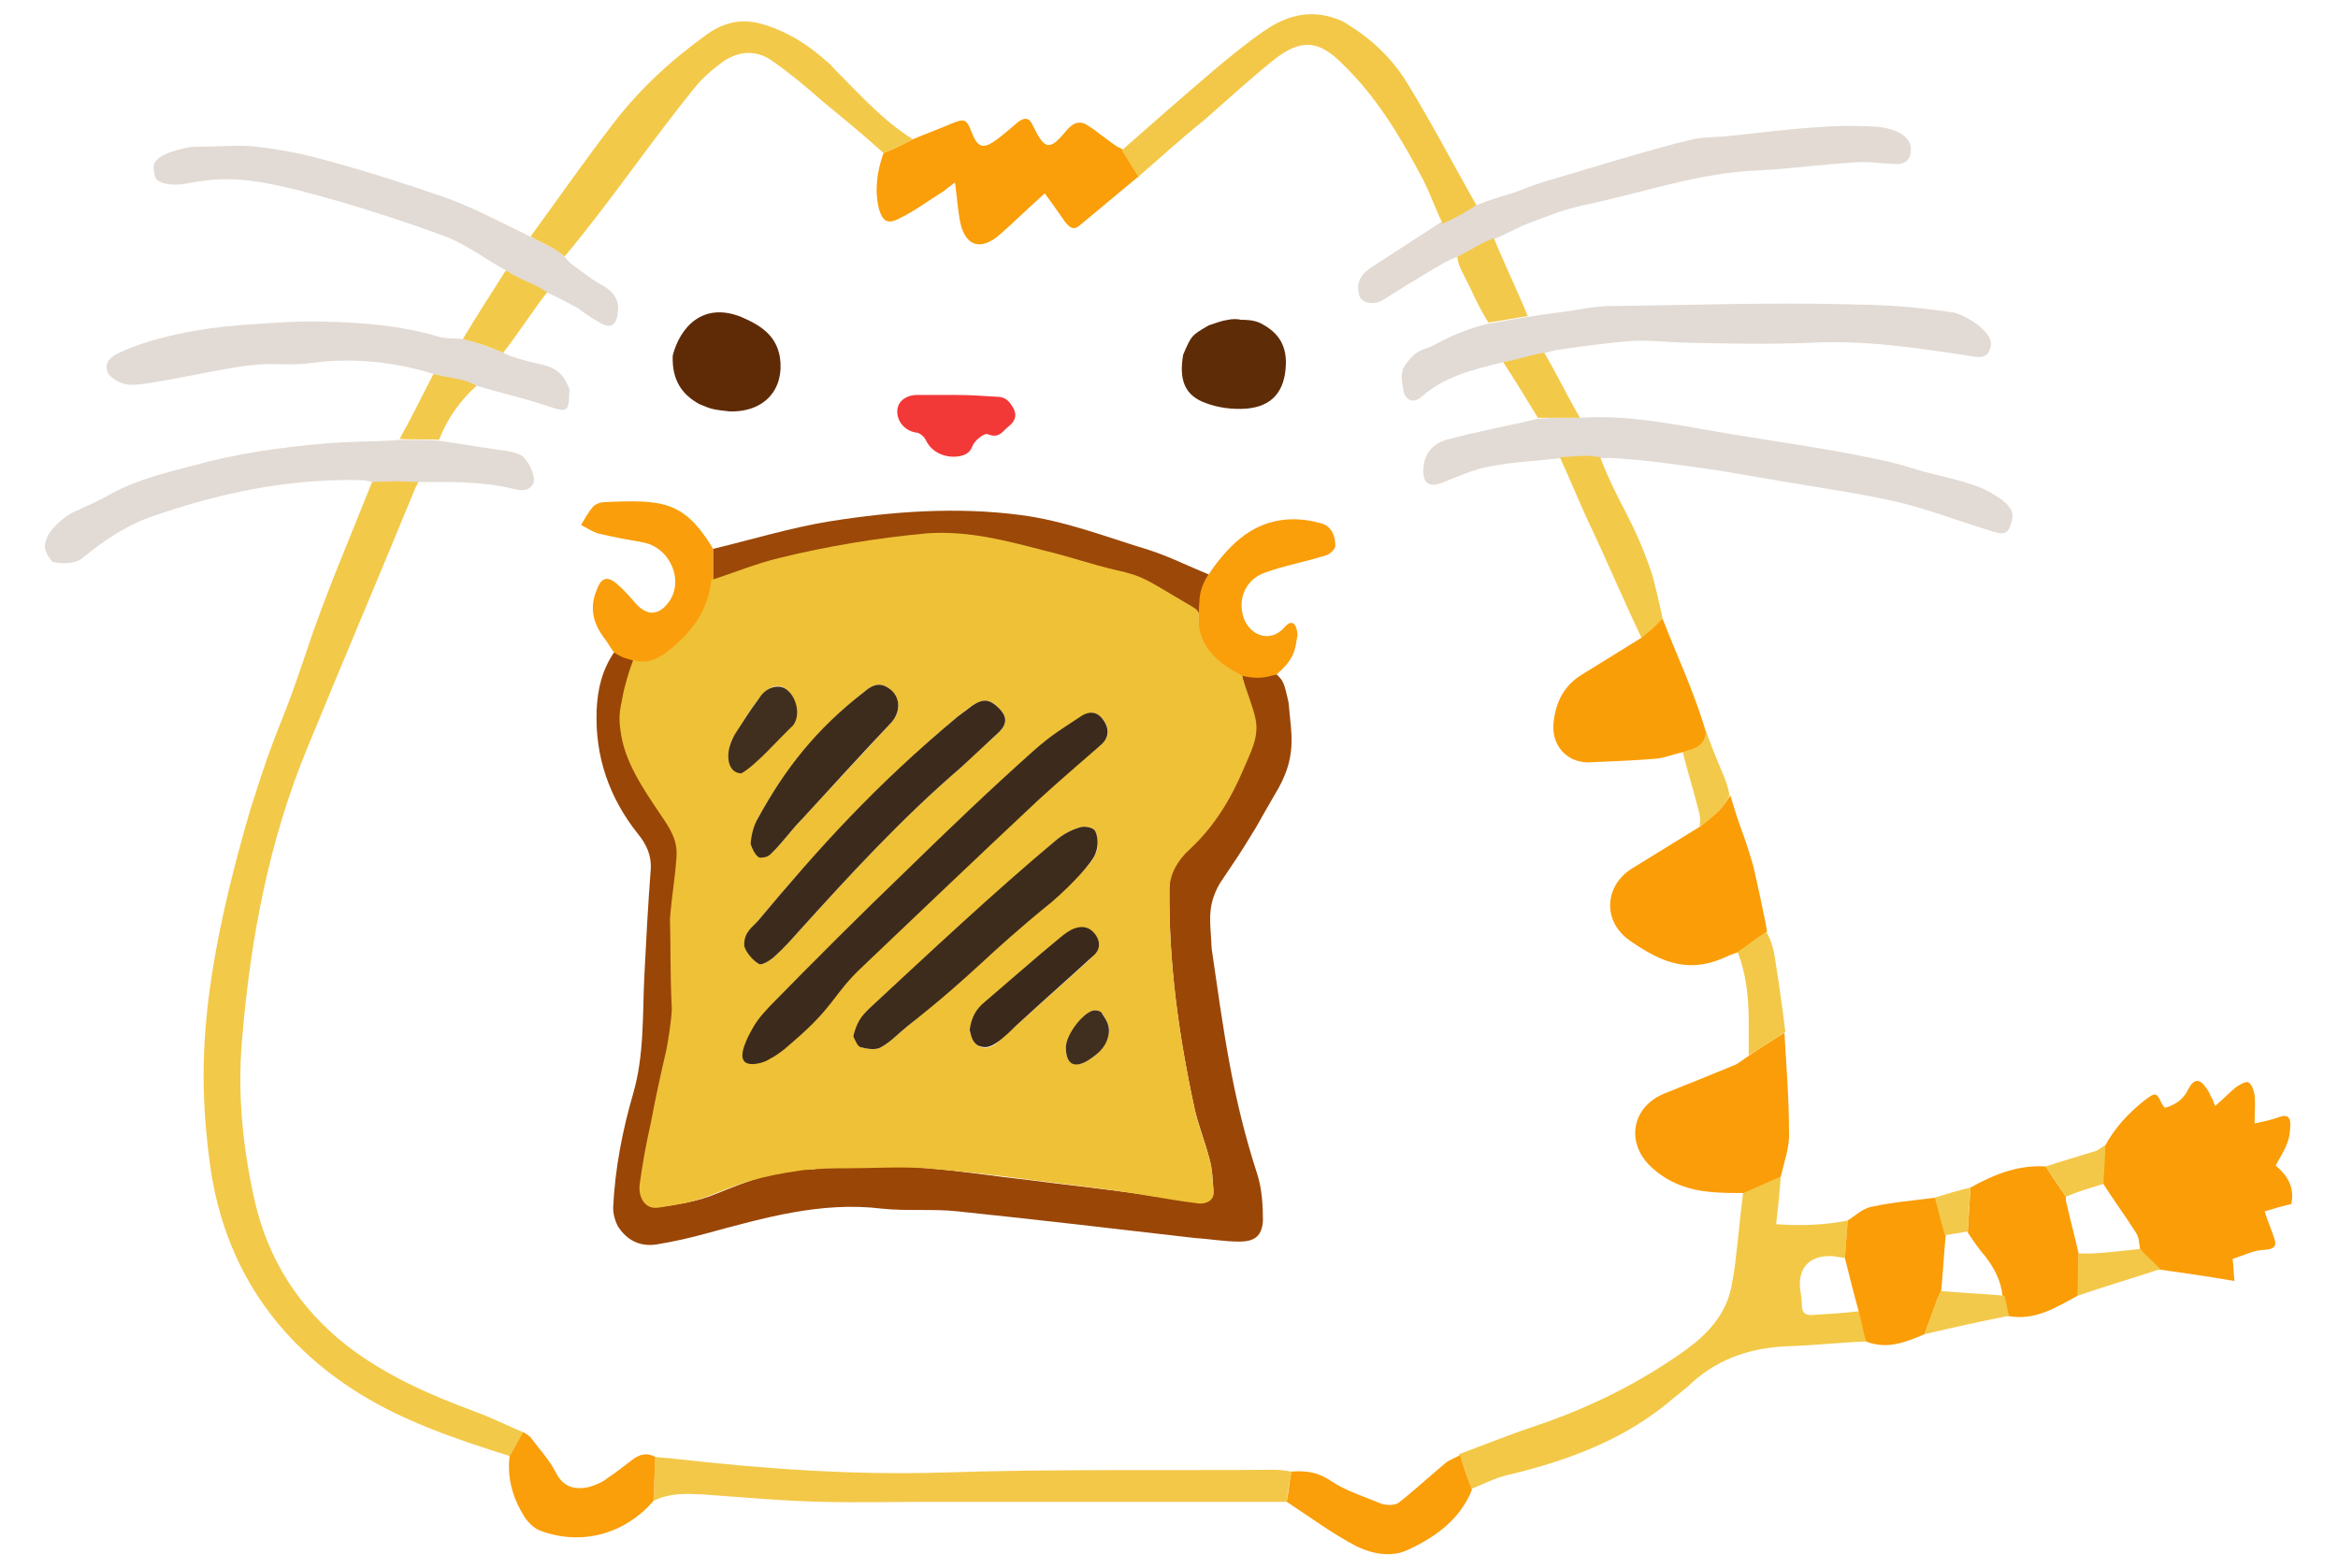 <?xml version="1.0" encoding="utf-8"?>
<!-- Generator: Adobe Illustrator 19.2.0, SVG Export Plug-In . SVG Version: 6.00 Build 0)  -->
<svg version="1.1" id="beanswithtoastFluffyEvenCuter_xA0_Image_1_"
	 xmlns="http://www.w3.org/2000/svg" xmlns:xlink="http://www.w3.org/1999/xlink" x="0px" y="0px" viewBox="0 0 255.1 171.1"
	 style="enable-background:new 0 0 255.1 171.1;" xml:space="preserve">
<style type="text/css">
	.st0{fill:#F3C949;}
	.st1{fill:#FA9D07;}
	.st2{fill:#F3C846;}
	.st3{fill:#E2DAD4;}
	.st4{fill:#E2DAD3;}
	.st5{fill:#FA9E09;}
	.st6{fill:#F3C849;}
	.st7{fill:#FA9D08;}
	.st8{fill:#F3C848;}
	.st9{fill:#FA9E08;}
	.st10{fill:#F3C94B;}
	.st11{fill:#9A4607;}
	.st12{fill:#9B4808;}
	.st13{fill:#FA9E0B;}
	.st14{fill:#FA9E0A;}
	.st15{fill:#5F2B07;}
	.st16{fill:#5F2C08;}
	.st17{fill:#F33838;}
	.st18{fill:#EFC137;}
	.st19{fill:#3C2B1C;}
	.st20{fill:#3D2B1C;}
	.st21{fill:#3D2C1C;}
	.st22{fill:#3B2A1C;}
	.st23{fill:#402E1E;}
</style>
<g>
	<g>
		<path class="st0" d="M55.6,158.9c-6-1.9-12-3.9-17.3-7.4c-8.8-5.8-14-14.1-15.4-24.5c-1.3-9.8-1.2-19.4,4.4-38.6
			c3.1-9.9,3.1-8.2,6-16.9c2.1-6.4,4.8-12.6,7.3-18.9c1.6-0.9,3.6-0.8,5.2-0.3c-0.1,0.2-0.4,0.8-0.5,1c-3.9,9.5-7.9,18.9-11.8,28.4
			c-4.2,10.2-6.2,20.9-7.1,31.9c-0.5,5.9,0.1,11.7,1.4,17.5c1.5,6.5,4.9,11.7,10.1,15.8c4.2,3.2,8.9,5.3,13.8,7.1
			c1.9,0.7,3.7,1.6,5.6,2.4C56.6,157.1,56.1,158,55.6,158.9z"/>
		<path class="st1" d="M229.6,125.2c1.1-2.1,2.7-3.8,4.5-5.2c1.1-0.8,1.2-0.8,1.8,0.5c0.1,0.1,0.2,0.3,0.3,0.4
			c1.2-0.3,2.1-1,2.6-2.1c0.6-1.1,1.2-1.1,1.9-0.1c0.2,0.3,0.4,0.6,0.5,0.9c0.2,0.3,0.3,0.6,0.5,1.1c0.8-0.7,1.5-1.4,2.2-2
			c0.4-0.3,1.1-0.7,1.4-0.6c0.4,0.2,0.6,0.9,0.7,1.4c0.1,1,0,2,0,3.1c1-0.2,1.9-0.4,2.7-0.7c0.8-0.3,1.2,0,1.2,0.8
			c0,0.7-0.1,1.5-0.4,2.2c-0.3,0.8-0.8,1.5-1.2,2.3c1.3,1.1,2.1,2.4,1.7,4.2c-0.9,0.2-1.9,0.5-2.9,0.8c0.3,1,0.7,1.9,1,2.8
			c0.3,0.8,0.3,1.3-1,1.4c-1.1,0-2.3,0.6-3.5,1c0.1,0.7,0.1,1.4,0.2,2.4c-2.9-0.5-5.7-0.9-8.5-1.3c-0.6-0.7-1.2-1.5-1.8-2.2
			c-0.1-0.6-0.1-1.2-0.4-1.7c-1.2-1.9-2.6-3.8-3.8-5.7C229.6,127.7,229.6,126.5,229.6,125.2z"/>
		<path class="st2" d="M203.6,146.4c-2.7,0.1-5.4,0.4-8.1,0.5c-4.1,0.1-7.8,1.2-10.9,4c-0.6,0.6-1.3,1.1-1.9,1.6
			c-5.3,4.6-11.6,6.9-18.3,8.5c-1.3,0.3-2.6,1-3.9,1.5c-0.4-1.3-0.8-2.5-1.3-3.8c2.7-1,5.4-2.1,8.1-3c6-2,11.7-4.8,16.8-8.5
			c2.3-1.7,4.2-3.8,4.8-6.7c0.2-1.1,0.4-2.2,0.5-3.3c0.3-2.4,0.5-4.8,0.8-7.1c1.4-0.6,2.7-1.2,4.1-1.8c-0.1,1.7-0.3,3.4-0.5,5.3
			c2.7,0.2,5.3,0.1,7.8-0.4c-0.1,1.4-0.2,2.7-0.3,4.1c-0.4-0.1-0.8-0.1-1.2-0.2c-2.5-0.2-3.9,1.1-3.7,3.5c0.1,0.6,0.2,1.2,0.2,1.8
			c0,0.9,0.4,1.2,1.3,1.1c1.5-0.1,3.4-0.2,4.9-0.4C203.3,144.3,203.4,145.3,203.6,146.4z"/>
		<path class="st3" d="M172.4,45.6c5.6-0.4,11.1,0.9,16.6,1.8c4.9,0.8,9.9,1.5,14.8,2.5c3.8,0.8,2.4,0.5,6.2,1.6
			c1.1,0.3,4.9,1.1,6.5,1.9c2,1,3.1,1.9,3.1,3c-0.4,2-0.8,2.1-2.8,1.4c-3.3-1-6.6-2.3-10.1-3.1c-4.1-0.9-8.3-1.5-12.4-2.2
			c-3.1-0.5-6.1-1.1-9.2-1.5c-2.9-0.4-3.5-0.5-6.4-0.8c-0.4,0-2.7-0.3-3.8-0.2c-2.4-0.2-2.8-0.1-4.6,0c-2.6,0.3-5.2,0.4-7.7,0.9
			c-1.8,0.3-3.5,1.1-5.3,1.8c-1.3,0.5-2,0.1-2-1.3c0-1.6,0.8-2.9,2.5-3.4c3.3-0.9,6.7-1.5,10-2.3C169.3,45.6,170.9,45.6,172.4,45.6z
			"/>
		<path class="st3" d="M166.6,34.6c1.8-0.3,3.7-0.5,5.5-0.8c1.2-0.2,2.4-0.4,3.7-0.4c8.5-0.1,17-0.4,25.5-0.2
			c4.9,0.1,6.9,0.2,11.8,0.9c1.2,0.2,4.5,2.1,4.1,3.7c-0.2,1.1-0.9,1.3-1.9,1.1c-5.9-0.9-11.7-1.8-17.7-1.5c-4.5,0.2-9,0.1-13.4,0
			c-2,0-4-0.3-6-0.2c-2.8,0.2-5.6,0.6-8.4,1c-0.4,0.1-0.8,0.2-1.5,0.4c-1.6,0.3-2.7,0.7-4.2,0.9c-3.2,0.8-6.4,1.5-9,3.8
			c-0.9,0.8-1.8,0.4-2-0.8c-0.1-0.8-0.3-1.3,0-2.3c1.3-2.1,2.2-2,3.1-2.4c0.8-0.4,2.9-1.7,6.3-2.5C163.9,35.1,165.2,34.8,166.6,34.6
			z"/>
		<path class="st4" d="M161.1,22.4c2.5-1,3.1-1,4.7-1.6c2.4-1,5-1.6,7.5-2.4c3.7-1.1,7.3-2.2,11-3.1c1.5-0.4,3.1-0.3,4.7-0.5
			c3-0.3,6-0.7,9-0.9c3.1-0.2,3.2-0.2,6.2-0.1c1.3,0,4.3,0.5,4.3,2.5c0,1.1-0.6,1.6-1.5,1.6c-1.4,0-2.9-0.3-4.3-0.2
			c-3.6,0.2-7.2,0.7-10.8,0.9c-6.4,0.2-12.5,2.4-18.7,3.7c-3.1,0.7-3.5,1-6.5,2.1c-0.4,0.1-2.9,1.4-3.7,1.7c-1.1,0.5-1.6,1-3.1,1.5
			c-0.1,0.1-1.1,0.5-1.6,0.7c-1,0.5-1.1,0.6-1.8,1c-2.2,1.3-3.5,2.1-5.7,3.5c-0.9,0.5-2.3,0.3-2.5-0.6c-0.4-1.5,0.3-2.4,1.6-3.2
			c2.5-1.6,4.9-3.2,7.4-4.8C158.8,23.7,159,23.4,161.1,22.4z"/>
		<path class="st5" d="M99.6,15.2c1.4-0.6,2.8-1.1,4.2-1.7c1.4-0.6,1.7-0.5,2.2,0.9c0.7,1.8,1.3,1.9,2.8,0.8
			c0.8-0.6,1.6-1.3,2.3-1.9c0.7-0.5,1.2-0.5,1.6,0.4c1.3,2.7,1.8,2.8,3.7,0.5c0.7-0.8,1.4-1.1,2.3-0.5c1.1,0.7,2.1,1.6,3.2,2.3
			c0.2,0.1,0.4,0.2,0.6,0.3c0.6,1,1.2,1.9,1.8,2.9c-2.2,1.8-4.3,3.6-6.5,5.4c-0.7,0.6-1.1,0.2-1.6-0.4c-0.7-1-1.4-2-2.2-3.1
			c-1.7,1.5-3.2,3-4.8,4.4c-2.2,2-4,1.4-4.5-1.6c-0.2-1.2-0.3-2.5-0.5-4c-0.5,0.4-0.9,0.7-1.3,1c-1.6,1-3.2,2.2-4.9,3
			c-1.2,0.6-1.7,0.2-2.1-1.1c-0.5-2.1-0.2-4.1,0.5-6.1C97.4,16.3,98.5,15.8,99.6,15.2z"/>
		<path class="st6" d="M140.4,163.9c-12.8,0-25.6,0-38.5,0c-4.1,0-8.2,0.1-12.3,0c-4.3-0.1-8.5-0.5-12.8-0.8
			c-1.9-0.1-3.7-0.2-5.5,0.7c0.1-1.6,0.1-3.2,0.2-4.8c0.7,0.1,1.4,0.1,2.1,0.2c9.7,1.1,19.4,1.8,29.3,1.5
			c12.1-0.4,24.1-0.2,36.2-0.3c0.6,0,1.2,0.1,1.8,0.2C140.7,161.7,140.5,162.8,140.4,163.9z"/>
		<path class="st3" d="M45.4,52.6c-2.1-0.1-2.1-0.1-4.8,0c-0.4-0.1-0.8-0.2-1.1-0.2c-8-0.2-15.7,1.4-23.3,4.1c-2.7,1-5,2.6-7.2,4.4
			c-0.7,0.6-2.2,0.7-3.3,0.4c-1.1-1.4-0.9-1.9-0.4-3c0.9-1.3,2-2,2.5-2.3c1.5-0.7,3.1-1.4,4.5-2.2c2.8-1.5,5.8-2.2,8.8-3
			c4.7-1.3,9.6-2,14.4-2.4c2.2-0.2,4.5-0.2,6.7-0.3c0.5,0,1.1-0.1,1.6-0.1c1.9,0,2.8,0,4.1,0.1c2.2,0.3,4.4,0.7,6.6,1
			c0.7,0.1,1.5,0.2,2.2,0.5c0.9,0.4,1.8,2.4,1.5,3.1c-0.5,1.1-1.6,0.8-2.4,0.6C52.4,52.5,48.9,52.6,45.4,52.6z"/>
		<path class="st3" d="M47.3,40.8c-4.3-1.3-8.7-1.8-13.2-1.2c-3,0.4-4.1-0.1-7.1,0.3c-3.2,0.4-8.3,1.6-11.4,2
			c-1.3,0.2-2.5,0.2-3.7-1c0,0-1.1-1.4,1.1-2.4c3.6-1.7,9-2.7,13-3c3.1-0.2,6.2-0.5,9.3-0.4c4.2,0.1,8.3,0.4,12.4,1.6
			c0.9,0.3,1.9,0.2,2.8,0.3c1.4,0.3,2.2,0.7,3.5,1.1c0.6,0.3,1.4,0.6,1.8,0.8c1.3,0.4,2,0.6,3.4,0.9c1.1,0.3,2.2,0.7,2.9,2.6
			c0.1,0.2,0,0.4,0,0.6c0,1.9-0.3,2-2.1,1.4c-2.6-0.9-5.3-1.5-8-2.3C50.4,41.7,48.8,41.3,47.3,40.8z"/>
		<path class="st3" d="M55.2,29.5c-2.2-1.2-4.3-2.8-6.6-3.7c-5.2-1.9-10.5-3.6-15.9-5c-4.5-1.1-7.6-1.7-12.2-0.8
			c-1.3,0.3-3.4,0.2-3.6-0.8c-0.1-0.8-0.7-1.7,1.7-2.6C20.5,16,21,16,22.1,16c1.9,0,3.9-0.2,5.8,0c2.6,0.3,5.2,0.8,7.7,1.5
			c4.4,1.2,8.8,2.6,13.1,4.1c2.8,1,5.4,2.4,8.1,3.7c0.4,0.2,1.2,0.6,1.7,0.8c1,0.6,1.4,0.7,2.4,1.3c0.4,0.3,0.6,0.5,1.3,1.3
			c1.4,1,2.3,1.8,3.8,2.6c1.1,0.7,1.6,1.6,1.4,2.9c-0.1,1.2-0.8,1.7-1.8,1.1c-0.9-0.5-1.8-1.1-2.6-1.7c-1.7-0.9-1.9-1.1-4.1-2
			C57.3,30.5,56.5,30.5,55.2,29.5z"/>
		<path class="st7" d="M194.3,128.4c-1.4,0.6-2.7,1.2-4.1,1.8c-1.1,0-2.2,0-3.4-0.1c-2.5-0.2-4.8-1-6.7-2.8c-2.8-2.7-2-6.6,1.6-8
			c2.5-1,5-2,7.4-3c0.6-0.2,1.1-0.7,1.6-1c1.3-0.9,2.6-1.7,4-2.6c0.2,3.6,0.5,7.2,0.5,10.8C195.3,125.1,194.7,126.7,194.3,128.4z"/>
		<path class="st1" d="M188.8,86.8c1.3,4.4,1.2,3.3,2.5,7.7c0.1,0.4,1.5,6.7,1.5,7.2c-1,0.7-2,1.5-3.1,2.2c-0.1,0-1.1,0.4-1.1,0.4
			c-4.1,2-7.1,0.9-10.7-1.6c-3.1-2.1-2.9-6.1,0.3-8c2.4-1.5,4.9-3,7.3-4.5c0.6-0.5,1.3-1,1.9-1.6C187.8,88.2,188.1,87.9,188.8,86.8z
			"/>
		<path class="st0" d="M61.6,28c-0.9-0.9-2.7-1.6-3.7-2.2c3-4.1,5.9-8.3,9-12.3c2.9-3.8,6.4-7,10.3-9.8c2-1.4,4-1.7,6.2-1
			c2.6,0.8,4.8,2.2,6.8,4c0.4,0.3,0.7,0.7,1.1,1.1c2.6,2.6,5.1,5.4,8.3,7.4c-1.1,0.6-2.1,1.1-3.2,1.5c-2.1-1.9-4.4-3.8-6.6-5.6
			C88,9.5,86.2,8,84.2,6.6c-1.9-1.3-4-1-5.8,0.5c-0.8,0.6-1.6,1.3-2.3,2.1C71.1,15.3,66.7,21.9,61.6,28z"/>
		<path class="st8" d="M124.2,19.3c-0.6-1-1.2-1.9-1.8-2.9c3.3-2.9,6.6-5.8,10-8.7c1.8-1.5,3.6-3,5.5-4.3c2-1.4,4.2-2.2,6.7-1.7
			c0.9,0.2,1.8,0.5,2.5,1c2.6,1.6,4.8,3.7,6.4,6.3c2.6,4.2,5.2,9.2,7.6,13.4c-1.8,1.1-2.1,1.3-3.7,2c-0.9-1.9-1.5-3.7-2.5-5.5
			c-2.3-4.3-4.8-8.4-8.3-11.8c-2.7-2.8-4.7-2.9-7.7-0.5c-2.6,2.1-5,4.3-7.5,6.5C128.9,15.1,126.6,17.2,124.2,19.3z"/>
		<path class="st9" d="M181.4,67.5c1.4,3.7,3.4,7.8,4.8,12.6c0,1.5-0.9,1.5-2.6,2c-1,0.2-1.9,0.6-2.9,0.7c-2.5,0.2-4.9,0.3-7.4,0.4
			c-2.4,0-4-1.9-3.8-4.2c0.2-2.4,1.2-4.3,3.3-5.5c2.1-1.3,4.2-2.6,6.3-3.9C179.8,68.8,180.6,68.1,181.4,67.5z"/>
		<path class="st1" d="M215,129.6c2.5-1.4,5.2-2.5,8.2-2.3c0.7,1.1,1.5,2.2,2.2,3.3c0,0.3,0,0.5,0.1,0.8c0.4,1.8,0.9,3.6,1.3,5.4
			c0,1.5,0,3.1-0.1,4.6c-2.4,1.3-4.7,2.8-7.7,2.2c-0.2-0.7-0.3-1.4-0.5-2.2c-0.2-1.7-0.9-3-1.9-4.3c-0.7-0.8-1.3-1.7-1.9-2.6
			C214.8,132.8,214.9,131.2,215,129.6z"/>
		<path class="st1" d="M201.3,137.3c0.1-1.4,0.2-2.7,0.3-4.1c0.8-0.5,1.6-1.3,2.6-1.5c2.3-0.5,4.7-0.7,7-1c0.4,1.4,0.7,2.7,1.1,4.1
			c-0.2,2-0.3,4.1-0.5,6.1c-0.2,0.4-0.4,0.8-0.5,1.1c-0.4,1.2-0.9,2.4-1.3,3.6c-2.1,0.9-4.1,1.7-6.4,0.8c-0.3-1.1-0.5-2.2-0.8-3.3
			C202.3,141.3,201.8,139.3,201.3,137.3z"/>
		<path class="st5" d="M140.4,163.9c0.2-1.1,0.3-2.2,0.5-3.3c1.5-0.1,2.8,0,4.3,1c1.6,1.1,3.6,1.7,5.5,2.5c0.6,0.2,1.5,0.2,1.9-0.1
			c1.8-1.4,3.5-3,5.2-4.4c0.4-0.3,1-0.5,1.5-0.8c0.4,1.3,0.8,2.5,1.3,3.8c-1.3,3.2-3.9,5.1-6.9,6.5c-1.8,0.9-3.9,0.5-5.6-0.3
			C145.4,167.4,143,165.6,140.4,163.9z"/>
		<path class="st5" d="M71.5,159c-0.1,1.6-0.1,3.2-0.2,4.8c-3.1,3.6-7.8,4.9-12.2,3.3c-0.7-0.2-1.3-0.8-1.7-1.3
			c-1.4-2.1-2.1-4.4-1.8-6.9c0.5-0.9,1-1.7,1.5-2.6c0.3,0.2,0.7,0.4,0.9,0.7c0.9,1.2,2,2.4,2.7,3.8c0.8,1.5,2,1.8,3.5,1.5
			c0.7-0.2,1.5-0.5,2.1-1c0.9-0.6,1.8-1.3,2.7-2C69.8,158.7,70.6,158.5,71.5,159z"/>
		<path class="st0" d="M181.4,67.5c-0.7,0.8-1.5,1.5-2.3,2.1c-2-4.2-3.9-8.7-5.9-12.9c-1-2.2-2-4.6-3-6.8c2.1-0.1,2.7-0.3,4.4,0
			c2,5.2,3.6,6.7,5.6,12.6C180.4,63,181.3,66.9,181.4,67.5z"/>
		<path class="st8" d="M189.6,103.9c1-0.7,2-1.5,3.1-2.2c0.3,0.4,0.8,1.5,1,3.1c0.5,3.2,0.7,4.6,1.1,7.8c-1.3,0.9-2.6,1.7-4,2.6
			c0-1.3,0-2.6,0-3.9C190.8,108.8,190.5,106.2,189.6,103.9z"/>
		<path class="st10" d="M159.7,30c-0.2-0.4-0.6-1.1-0.7-2c1.4-0.6,2.5-1.5,4-2c1.1,2.7,2.6,5.8,3.7,8.5c-1.4,0.2-2.9,0.5-4.3,0.7
			C161.1,33.1,160.8,32.1,159.7,30z"/>
		<path class="st0" d="M55.2,29.5c1.4,1,3.1,1.4,4.5,2.4c-1.5,1.9-3.3,4.7-4.8,6.6c-1.3-0.6-3.1-1.2-4.4-1.5
			C52,34.5,53.6,32,55.2,29.5z"/>
		<path class="st0" d="M164,39.5c1.5-0.2,3-0.8,4.5-1c1.3,2.2,2.6,4.9,3.9,7.1c-1.5,0-3.1,0-4.6,0C166.6,43.6,165.3,41.5,164,39.5z"
			/>
		<path class="st10" d="M47.3,40.8c1.6,0.5,3.1,0.4,4.7,1.3c-1.8,1.6-3.2,3.6-4.1,5.9c-1.4-0.1-2.8,0-4.3-0.1
			C44.9,45.6,46.1,43.1,47.3,40.8z"/>
		<path class="st8" d="M226.7,141.4c0-1.5,0-3.1,0.1-4.6c0.4,0,1,0,1.4,0c1.9-0.1,3.4-0.3,5.3-0.5c0.6,0.7,1.6,1.5,2.2,2.2
			C232.7,139.5,229.6,140.4,226.7,141.4z"/>
		<path class="st10" d="M183.6,82.1c1.7-0.5,2.5-0.9,2.5-2.4c0.9,2.4,0.9,2.4,1.9,4.8c0.2,0.4,0.6,1.5,0.7,2.3
			c-0.5,1.1-0.9,1.4-1.4,1.9c-0.6,0.6-1,1-1.9,1.5c0.2-0.6,0.1-1.1-0.1-1.9C184.7,86,184.2,84.4,183.6,82.1z"/>
		<path class="st10" d="M210,145.6c0.4-1.2,0.8-2.4,1.3-3.6c0.1-0.4,0.3-0.8,0.5-1.1c2.3,0.2,4.6,0.3,6.9,0.5
			c0.2,0.7,0.3,1.4,0.5,2.2C216.1,144.2,213,144.9,210,145.6z"/>
		<path class="st8" d="M225.4,130.6c-0.7-1.1-1.5-2.2-2.2-3.3c1.8-0.6,3.6-1.1,5.5-1.7c0.3-0.1,0.7-0.5,1-0.6c0,1.2-0.1,2.8-0.2,4.2
			C227.9,129.7,226.8,130,225.4,130.6z"/>
		<path class="st10" d="M212.2,134.8c-0.4-1.4-0.7-2.7-1.1-4.1c1.3-0.4,2.6-0.8,3.9-1.1c-0.1,1.6-0.2,3.2-0.3,4.8
			C213.9,134.5,213.1,134.7,212.2,134.8z"/>
		<path class="st11" d="M139.3,73.6c0.7,0.7,0.8,0.8,1.3,3.1c0.3,3.6,1,5.9-1.5,10c-0.6,1-1.6,2.8-2,3.5c-2,3.3-2.2,3.5-4,6.2
			c-1.5,2.6-1,4.3-0.9,7.1c1.3,8.9,2.2,16.1,5,24.7c0.5,1.6,0.6,3.4,0.6,5c-0.1,1.7-0.9,2.3-2.6,2.3c-1.6,0-3.3-0.3-4.9-0.4
			c-8.6-1-17.2-2-25.8-2.9c-2.7-0.3-5.5,0-8.3-0.3c-6.6-0.8-12.8,1-19.1,2.7c-1.8,0.5-3.6,0.9-5.4,1.2s-3.3-0.4-4.3-2
			c-0.3-0.6-0.5-1.3-0.5-2c0.2-4.2,1-8.4,2.2-12.5c1.2-4.2,1-8.5,1.2-12.7c0.2-3.9,0.4-7.8,0.7-11.7c0.1-1.6-0.5-2.8-1.4-3.9
			c-3.1-3.9-4.7-8.4-4.5-13.5c0.1-2.3,0.6-4.4,1.9-6.3c0.8,0.2,1.5,0.5,2.3,0.7c-0.4,1.2-0.8,2.4-1,3.7c-0.3,1.4-0.6,2.9-0.4,4.3
			c0.4,3.4,2.5,6.1,4.4,8.8c1.1,1.6,1.9,3.2,1.7,5.2c-0.2,2.6-0.5,5.1-0.7,7.7c-0.1,0.2,0,5.1,0,5.4c-0.1,4.2,0.6,3.2-0.4,7.9
			c-0.6,2.7-1.2,5.3-1.7,8c-0.4,2.2-0.9,4.4-1.2,6.6c-0.2,1.4,0.8,2.4,2.2,2.2c2-0.3,4-0.6,5.9-1.4c3.5-1.4,6.9-2.8,10.7-2.7
			c1.8-0.4,2.6-0.3,3.9-0.3c2.9,0,5.7-0.1,8.6,0.2c3.7,0.3,7.4,0.9,11.1,1.3c3,0.4,5.9,0.7,8.9,1.1c3.2,0.4,6.4,0.9,9.6,1.3
			c0.9,0.1,1.6-0.3,1.5-1.4c-0.1-1.1-0.1-2.1-0.4-3.2c-0.5-2-1.3-3.9-1.7-5.8c-1.7-7.9-2.8-15.8-2.7-23.9c0-1.8,0.6-3.1,1.8-4.2
			c2.6-2.5,4.5-5.5,5.9-8.8c0.7-1.7,1.7-3.4,1.3-5.4c-0.3-1.6-0.7-3.3-1.1-4.8C136.6,73.5,138,73.6,139.3,73.6z"/>
		<path class="st12" d="M77.8,59.9c4.2-1,8.4-2.3,12.7-3c6.9-1.1,13.9-1.6,20.8-0.7c4.8,0.6,9.4,2.4,14,3.8c2.2,0.7,4.4,1.8,6.6,2.7
			c-0.9,1.3-0.9,2.7-1.1,4.3c-0.2-0.1-0.5-0.2-0.7-0.3c-2.6-1.8-5-3.7-8.2-4.4c-2.6-0.6-5.1-1.4-7.7-2.1c-4.2-1-8.3-2.2-12.8-1.9
			c-5.5,0.4-10.9,1.4-16.2,2.7c-2.5,0.6-5,1.6-7.4,2.4C77.8,62.2,77.8,61,77.8,59.9z"/>
		<path class="st13" d="M77.8,59.9c0,1.2,0,2.3,0,3.5c-0.3,3.5-2.2,5.9-4.9,7.9c-1.1,0.8-2.4,1.3-3.7,0.8c-0.8-0.2-1.3-0.3-2.2-0.9
			c-0.4-0.5-0.7-1.1-1.1-1.6c-1.2-1.6-1.6-3.3-0.8-5.2c0.5-1.4,1.2-1.6,2.3-0.6c0.7,0.6,1.4,1.4,2,2.1c1.2,1.3,2.4,1.3,3.5-0.1
			c1.8-2.3,0.3-6-2.7-6.6c-1.7-0.3-3.4-0.6-5-1c-0.6-0.2-1.2-0.6-1.8-0.9c0.4-0.7,0.8-1.4,1.3-2c0.3-0.3,0.8-0.5,1.3-0.5
			c6.3-0.3,8.6-0.1,11.7,4.9C77.6,59.6,77.7,59.7,77.8,59.9z"/>
		<path class="st14" d="M130.8,66.9c0.1-1.7,0-2.2,0.7-3.6c1-1.7,2.5-3.5,3.9-4.6c2.5-2,5.5-2.5,8.7-1.6c1.2,0.3,1.6,1.4,1.6,2.5
			c0,0.3-0.6,0.9-1,1c-2.2,0.7-4.5,1.1-6.7,1.9c-2,0.7-2.9,2.7-2.4,4.6c0.5,2.1,2.9,3.3,4.6,1.3c0.2-0.2,0.5-0.5,0.8-0.4
			c0.4,0,0.7,1.2,0.5,1.7c-0.2,1.5-0.5,2.4-2.2,3.9c-1.1,0.3-2,0.6-4,0.1C132.3,72.3,130.4,70.3,130.8,66.9z"/>
		<path class="st15" d="M79.6,44.9c-1.9-0.2-2.1-0.3-3.3-0.8c-1.8-1-3-2.5-2.9-5.3c0.8-3.1,3.3-5.9,7.5-4.2c2.1,0.9,3.8,2,4.2,4.4
			C85.6,42.4,83.5,45,79.6,44.9z"/>
		<path class="st16" d="M135.4,34.9c0.5,0,1.4,0,2.2,0.4c1.5,0.8,2.8,2,2.7,4.5c-0.1,2.9-1.5,4.6-4.4,4.8c-1.4,0.1-3-0.1-4.3-0.6
			c-2.3-0.8-3-2.5-2.5-5.3c0.9-2.1,0.9-2.1,2.8-3.2c0.9-0.3,1.4-0.5,2.1-0.6C134.4,34.8,135.1,34.8,135.4,34.9z"/>
		<path class="st17" d="M103.9,43.1c2.3,0,2.9,0.1,4.9,0.2c1,0,1.4,0.6,1.8,1.3c0.4,0.8,0.1,1.4-0.5,1.9c-0.7,0.5-1,1.4-2.3,0.9
			c-0.4-0.2-1.5,0.7-1.7,1.3c-0.3,0.8-0.9,1-1.5,1.1c-1.3,0.2-2.9-0.3-3.6-1.8c-0.2-0.4-0.7-0.8-1.1-0.8c-1.1-0.2-2-1.1-2-2.3
			c0-1,0.8-1.7,2-1.8c0.1,0,0.2,0,0.4,0c0.9,0,1.8,0,2.6,0C103.2,43.1,103.9,43.1,103.9,43.1z"/>
		<path class="st18" d="M130.8,66.9c-0.3,3.4,1.9,5.4,4.7,6.8c0.4,1.5,1.2,3.3,1.5,4.8c0.4,2-0.6,3.7-1.3,5.4
			c-1.4,3.3-3.2,6.3-5.9,8.8c-1.2,1.1-2.1,2.5-2.2,4.2c-0.1,8.1,1,16,2.7,23.9c0.4,2,1.2,3.9,1.7,5.8c0.3,1,0.3,2.4,0.4,3.5
			c0.1,1-1,1.4-1.9,1.2c-3.2-0.4-6.6-1.1-9.8-1.5c-3-0.4-5.7-0.7-8.7-1.1c-3.7-0.5-7.3-0.9-11-1.2c-2.8-0.2-5.8,0-8.7,0
			c-1.3,0-2.5,0-4.7,0.2c-4.9,0.7-6.7,1.4-10.2,2.8c-1.8,0.7-3.6,1-5.6,1.3c-1.4,0.2-2.2-1.1-2-2.6c0.3-2.2,0.7-4.4,1.2-6.6
			c0.5-2.7,1.1-5.4,1.7-8c0.2-0.9,0.6-3.6,0.6-4.5c-0.2-4.2-0.1-6.3-0.2-9.8c0.2-2.6,0.5-4,0.7-6.6c0.2-2-0.7-3.3-1.8-4.9
			c-1.8-2.7-3.9-5.7-4.3-9.1c-0.2-1.4-0.1-2.1,0.2-3.5c0.2-1.2,0.7-2.9,1.2-4.2c1.3,0.5,2.5,0,3.6-0.8c2.6-2,4.6-4.5,4.9-7.9
			c2.5-0.8,4.9-1.8,7.4-2.4c5.3-1.3,10.7-2.2,16.2-2.7c4.5-0.3,8.6,0.8,12.8,1.9c2.6,0.6,5.1,1.5,7.7,2.1c3.2,0.7,3.4,1.1,7.7,3.6
			C130.6,66.5,130.6,66.5,130.8,66.9z M82.9,115.9c0.3-0.2,1-0.6,1.5-1.1c3.3-3.1,6.5-6.3,9.7-9.4c6.4-6.1,12.8-12.2,19.3-18.3
			c2.2-2,4.4-3.9,6.7-5.8c0.9-0.8,1-1.6,0.4-2.6c-0.6-0.9-1.5-1.2-2.5-0.5c-1.8,1.2-3.7,2.3-5.2,3.8c-4.6,4.2-9.2,8.5-13.7,12.9
			c-5,4.9-10.1,9.8-15,14.9c-1.2,1.2-2,3-2.7,4.6C80.8,115.2,81.4,115.9,82.9,115.9z M81.2,103.1c0.5,0.8,0.9,1.7,1.6,2.1
			c0.3,0.2,1.3-0.4,1.8-0.9c0.9-0.8,1.7-1.7,2.5-2.6c5.6-6.2,11.3-12.4,17.7-17.9c2.2-2.2,2.8-2.5,4.2-3.9c0.9-0.9,0.9-1.7,0-2.6
			c-0.9-1-1.7-1.1-2.9-0.3c-0.6,0.4-1.1,0.8-1.6,1.2c-8,6.7-15.1,14.3-21.8,22.3C82.1,101.2,81.8,102.1,81.2,103.1z M93.1,113.1
			c0.4,0.6,0.6,1.2,0.9,1.2c0.7,0.2,1.6,0.3,2.1,0c1.1-0.6,1.9-1.5,2.9-2.3c6.9-5.7,10.9-9.6,18-15.9c0.3-0.3,2.2-1.8,2.5-2.9
			c0.5-0.8,0.3-1.9,0-2.5c-0.2-0.4-1.2-0.6-1.7-0.4c-1,0.3-1.9,0.8-2.7,1.5c-6.8,6.1-13.6,12.2-20.3,18.3
			C94,110.8,93.6,112.1,93.1,113.1z M81.9,92.1c0.3,0.4,0.5,1.2,1,1.4c0.3,0.2,1.2-0.2,1.5-0.6c1.1-1.1,2-2.4,3.1-3.5
			c3.2-3.5,6.5-7,9.8-10.6c1.1-1.2,0.9-2.9-0.5-3.8c-1-0.6-1.8-0.1-2.5,0.5c-4.8,3.8-8.7,8.5-11.6,13.8C82.3,90.2,82.2,91,81.9,92.1
			z M105.8,112.6c0.3,0.5,0.4,1.2,0.9,1.5c0.6,0.4,1.3,0.3,2-0.2c3.5-3.2,6.6-5.9,10.1-9.1c0.7-0.6,1.3-1.8,0.8-2.6
			c-0.5-0.9-1.4-1.1-2.3-0.8c-0.6,0.2-1.1,0.6-1.6,1c-2.7,2.3-5.5,4.7-8.2,7C106.5,110.2,106,111.2,105.8,112.6z M80.9,84.4
			c1.9-1.8,3.8-3.6,5.5-5.4c0.8-0.9,0.4-2.9-0.5-3.7c-0.8-0.7-1.8-0.6-2.9,0.7c-1.1,1.3-1.9,2.8-2.8,4.2
			C79.1,81.7,79.7,82.9,80.9,84.4z M116.3,114.4c0,1.6,0.9,2.2,2.3,1.4c1.3-0.7,2.2-1.8,2.4-3.3c0.1-0.6-0.4-1.4-0.8-2
			c-0.4-0.2-0.7-0.3-1-0.2C118,110.8,116.3,113.1,116.3,114.4z"/>
		<path class="st19" d="M82.5,116.1c-2.3,0.3-1.4-1.8-0.9-2.9c0.8-1.6,1.2-2.1,2.4-3.4c4.9-5,9.9-10,15-14.9
			c4.5-4.4,9-8.7,13.7-12.9c2-1.8,3.4-2.6,5.2-3.8c1-0.7,1.9-0.5,2.5,0.4c0.7,1,0.6,2-0.4,2.8c-2.2,1.9-4.5,3.9-6.7,5.9
			c-6.5,6.1-12.8,12.1-19.2,18.2c-3.3,3.1-2.9,4.2-7.7,8.3c-0.5,0.4-0.8,0.8-2.1,1.6C84,115.5,83.7,115.9,82.5,116.1z"/>
		<path class="st19" d="M81.2,103.1c0-1.4,0.9-1.9,1.5-2.6c6.7-8,12.7-14.7,21.8-22.3c0.5-0.4,1.1-0.8,1.6-1.2
			c1.2-0.8,1.9-0.7,2.9,0.3c0.9,0.9,0.9,1.7,0,2.6c-1.4,1.3-2.8,2.6-4.2,3.9c-6.4,5.5-12.1,11.7-17.7,17.9c-0.8,0.9-1.6,1.8-2.5,2.6
			c-0.5,0.5-1.5,1.1-1.8,0.9C82.1,104.8,81.2,103.7,81.2,103.1z"/>
		<path class="st20" d="M93.1,113.1c0.4-1.6,0.9-2.2,1.7-3c6.7-6.2,13.4-12.5,20.3-18.3c0.8-0.7,1.7-1.2,2.7-1.5
			c0.5-0.2,1.5,0,1.7,0.4c0.3,0.6,0.4,1.6,0,2.5c-0.3,0.9-2.5,3.3-4.7,5.2c-7.4,6-8.2,7.6-15.8,13.6c-1,0.8-1.8,1.7-2.9,2.3
			c-0.5,0.3-1.4,0.2-2.1,0C93.6,114.3,93.4,113.7,93.1,113.1z"/>
		<path class="st21" d="M81.9,92.1c0.1-1.2,0.4-2.1,0.8-2.8c2.9-5.3,6.3-9.7,11.6-13.8c0.7-0.6,1.5-1.1,2.5-0.5
			c1.4,0.8,1.6,2.5,0.5,3.8c-3.3,3.5-6.5,7-9.8,10.6c-1.1,1.1-2,2.4-3.1,3.5c-0.4,0.4-0.6,0.7-1.5,0.7
			C82.5,93.5,82.1,92.7,81.9,92.1z"/>
		<path class="st22" d="M105.8,112.4c0.2-1.4,0.7-2.3,1.7-3.1c2.7-2.3,5.4-4.7,8.2-7c0.5-0.4,1-0.8,1.6-1c0.9-0.3,1.7-0.1,2.3,0.8
			c0.5,0.8,0.4,1.6-0.3,2.2c-3.5,3.2-4.9,4.4-8.4,7.6c-2.5,2.5-3.2,2.6-4.2,2.2C106.1,113.7,106,113.2,105.8,112.4z"/>
		<path class="st23" d="M80.9,84.4c-1.6,0-2-2.4-0.5-4.6c1-1.5,1.1-1.8,2.5-3.7c0.7-1.1,2.2-1.6,3.1-0.7c0.9,0.8,1.4,2.7,0.5,3.8
			C84.8,80.8,82.6,83.4,80.9,84.4z"/>
		<path class="st23" d="M116.3,114.3c0-1.3,1.7-3.6,2.9-4c0.3-0.1,1,0,1.1,0.4c0.4,0.6,0.7,1.1,0.7,1.8c-0.1,1.6-1.1,2.5-2.4,3.3
			C117,116.7,116.3,115.9,116.3,114.3z"/>
	</g>
</g>
</svg>

